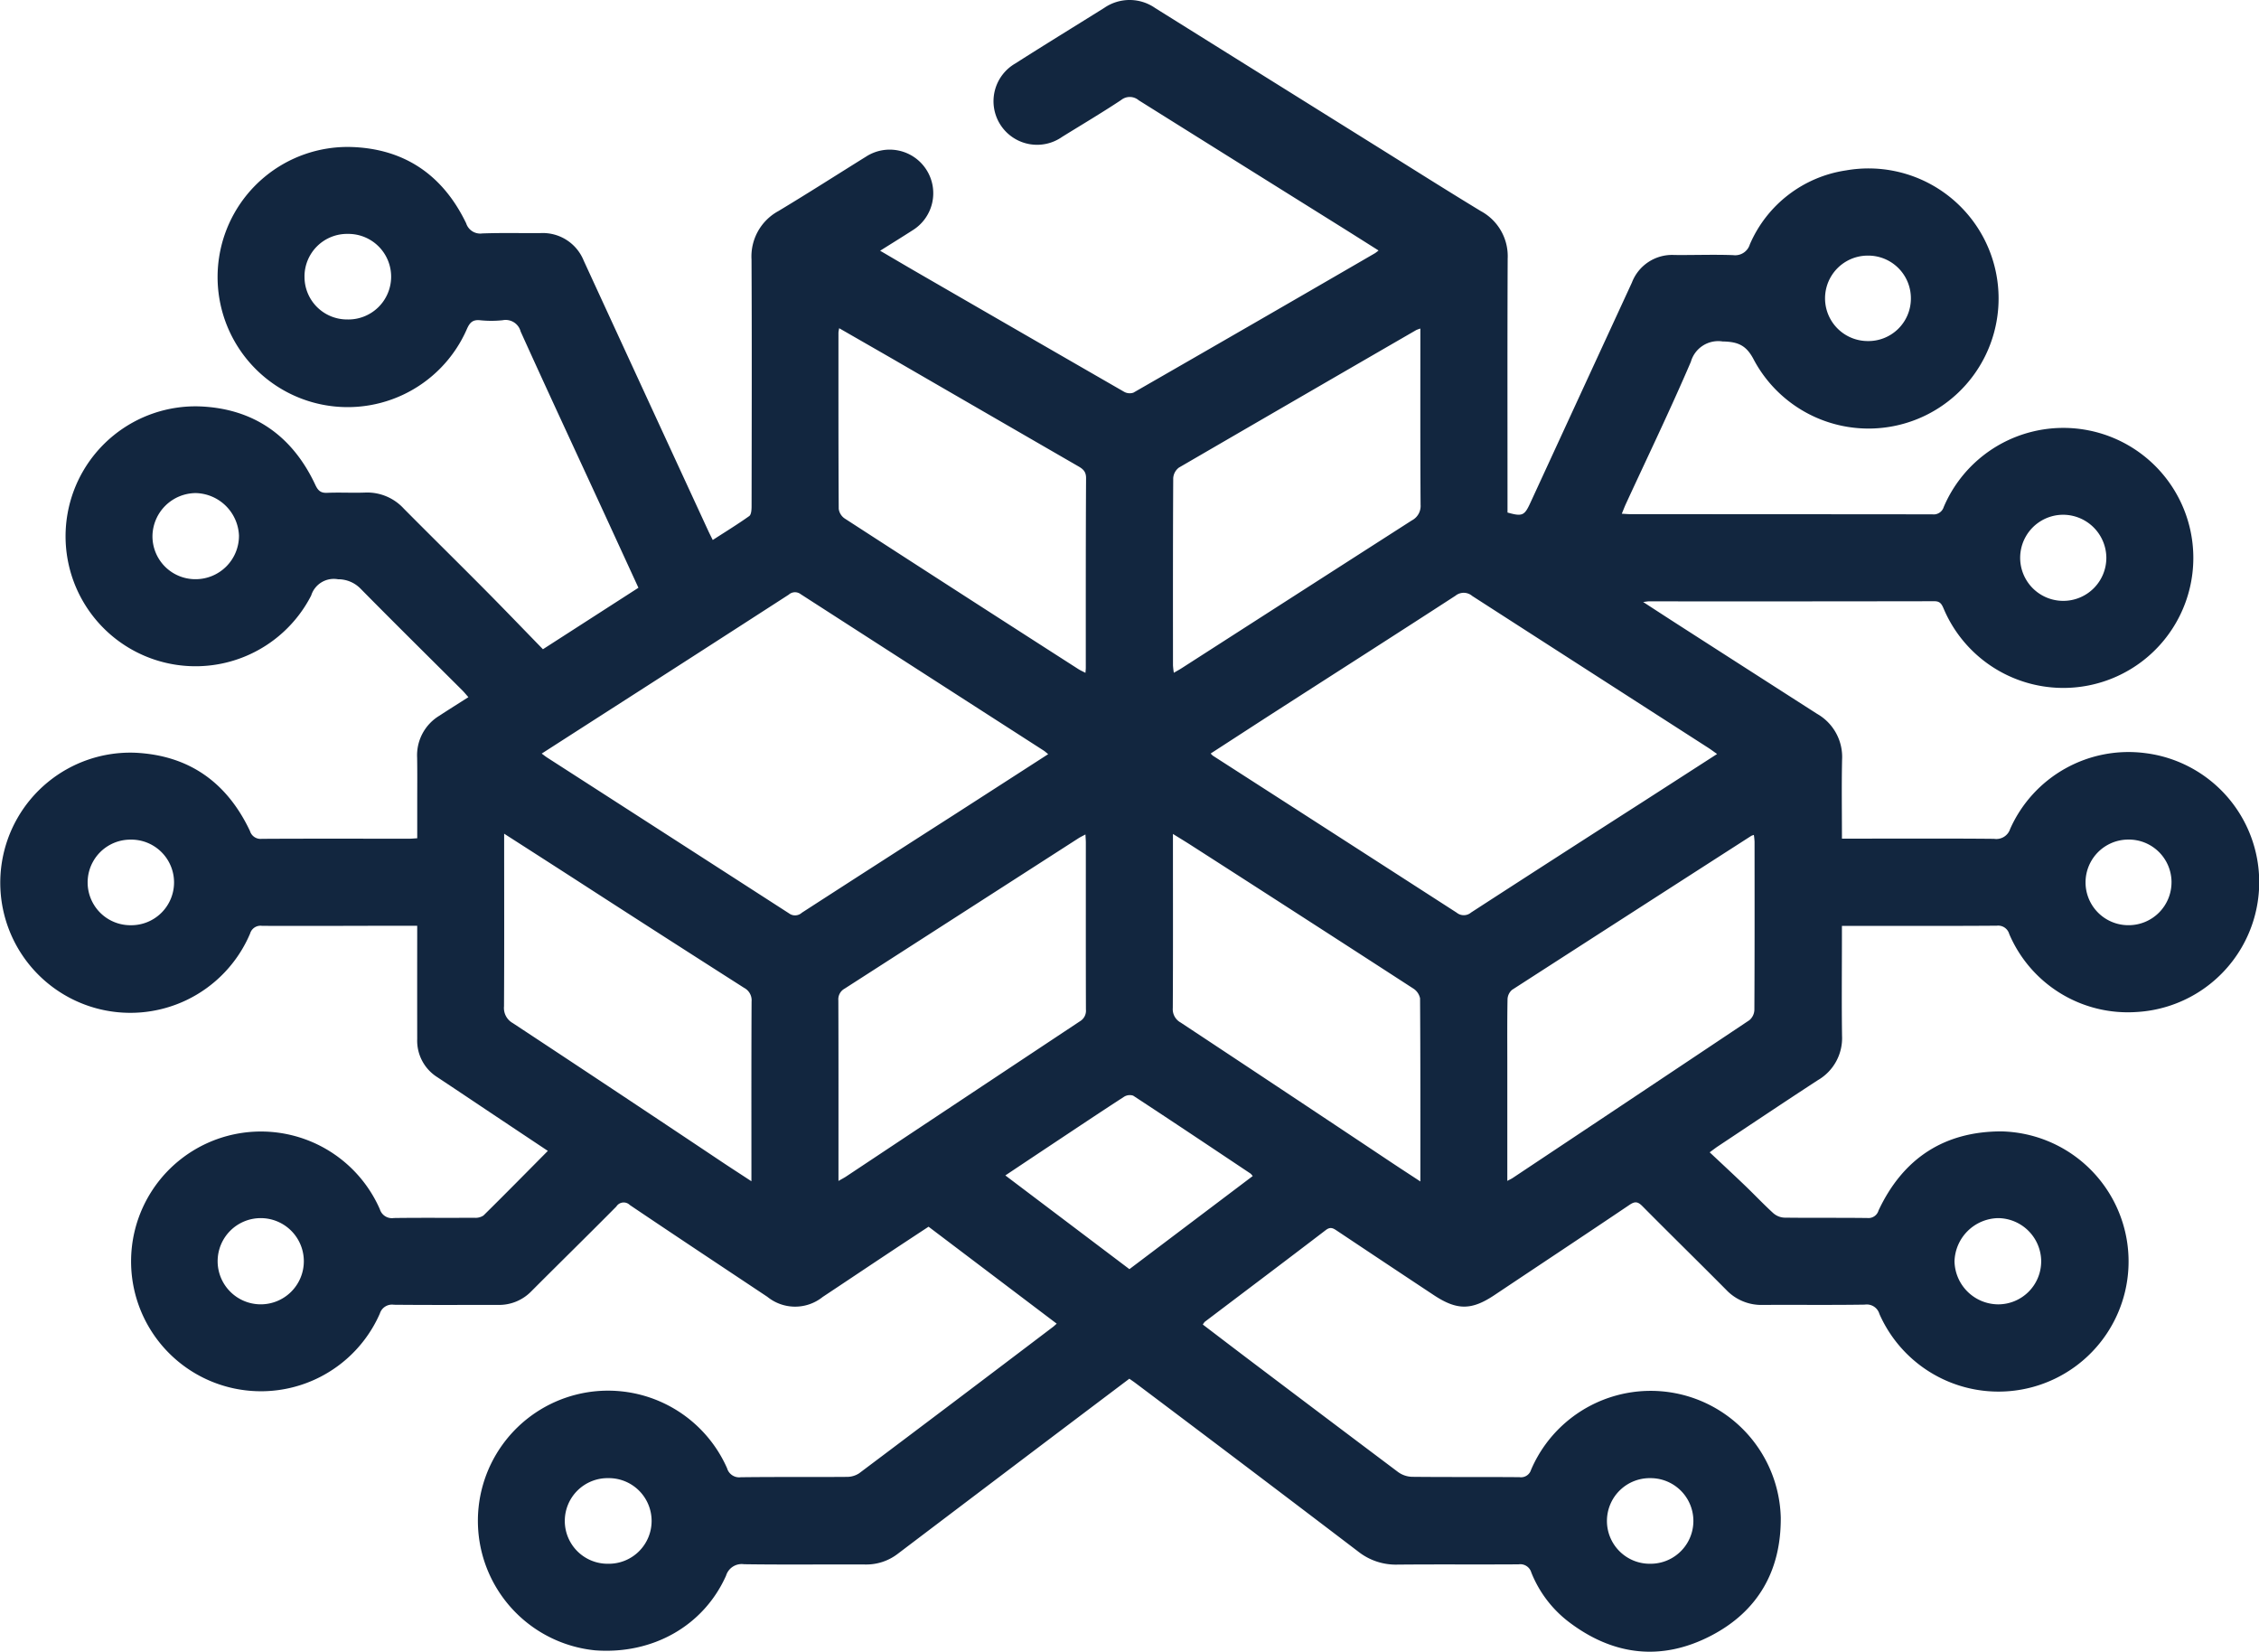 <svg xmlns="http://www.w3.org/2000/svg" width="264.433" height="193.32" viewBox="0 0 264.433 193.32"><g transform="translate(-13.524 -701.936)"><g transform="translate(13.524 701.935)"><path d="M154.325,856.965c1.966,1.5,3.921,2.991,5.885,4.475q8.48,6.409,16.979,12.793a2.929,2.929,0,0,0,1.613.552c4.2.045,8.4.006,12.6.043a1.223,1.223,0,0,0,1.338-.849,15.232,15.232,0,0,1,29.236,5.545c.055,6.25-2.674,11.017-8.184,13.869-5.795,3-11.458,2.322-16.659-1.647a13.625,13.625,0,0,1-4.355-5.754,1.345,1.345,0,0,0-1.491-.963c-4.728.033-9.456-.013-14.184.032a7.1,7.1,0,0,1-4.59-1.527q-13-9.9-26.065-19.716c-.222-.168-.454-.322-.726-.514q-4.8,3.62-9.55,7.206-8.776,6.632-17.544,13.276a6.041,6.041,0,0,1-3.831,1.261c-4.728-.022-9.457.038-14.184-.032a1.913,1.913,0,0,0-2.1,1.343c-2.633,5.877-8.578,9.231-15.308,8.738a15.234,15.234,0,1,1,15.428-21.318,1.477,1.477,0,0,0,1.613,1.057c4.128-.051,8.256-.009,12.384-.042a2.6,2.6,0,0,0,1.459-.417q11.375-8.543,22.706-17.144c.111-.084.209-.182.424-.371l-15-11.349c-1.668,1.1-3.338,2.193-5,3.3-2.467,1.637-4.925,3.288-7.394,4.922a5.157,5.157,0,0,1-6.478-.018c-5.37-3.573-10.747-7.135-16.095-10.741a1.018,1.018,0,0,0-1.58.174c-3.3,3.333-6.652,6.615-9.965,9.936a5.258,5.258,0,0,1-3.9,1.58c-4.058,0-8.116.021-12.173-.018a1.489,1.489,0,0,0-1.646,1.03,15.2,15.2,0,1,1,0-12.211,1.477,1.477,0,0,0,1.644,1.029c3.14-.043,6.281-.008,9.421-.028a1.668,1.668,0,0,0,1.065-.266c2.505-2.469,4.972-4.977,7.535-7.562-2.015-1.342-4-2.664-5.984-3.988-2.316-1.545-4.628-3.1-6.948-4.636a5.044,5.044,0,0,1-2.36-4.464q-.007-5.981,0-11.962v-1.3c-1.145,0-2.191,0-3.236,0-4.975.008-9.949.033-14.924.009a1.269,1.269,0,0,0-1.4.9,15.227,15.227,0,1,1-13.5-21.163c6.341.288,10.79,3.472,13.481,9.157a1.3,1.3,0,0,0,1.387.923c5.751-.034,11.5-.014,17.253-.014.273,0,.547-.03.942-.053,0-1.417,0-2.782,0-4.148,0-1.764.018-3.529-.012-5.293a5.405,5.405,0,0,1,2.6-4.9c1.088-.714,2.191-1.4,3.4-2.174-.262-.295-.47-.554-.7-.786-3.972-3.96-7.967-7.9-11.9-11.89a3.656,3.656,0,0,0-2.66-1.123,2.775,2.775,0,0,0-3.144,1.906,15.211,15.211,0,1,1-13.1-22.14c6.337.229,10.892,3.425,13.585,9.179.314.67.621.97,1.385.937,1.479-.063,2.965.025,4.445-.03a5.808,5.808,0,0,1,4.531,1.883c3.129,3.157,6.3,6.272,9.429,9.427,2.284,2.3,4.53,4.641,6.856,7.028l11.178-7.195c-1.5-3.257-2.962-6.45-4.433-9.641-3.125-6.779-6.28-13.545-9.353-20.348a1.816,1.816,0,0,0-2.113-1.323,12.717,12.717,0,0,1-2.642,0c-.859-.085-1.205.273-1.539,1.031a15.226,15.226,0,1,1-13.6-21.309c6.278.178,10.793,3.28,13.512,8.924a1.729,1.729,0,0,0,1.882,1.195c2.255-.084,4.515-.026,6.774-.038a5.162,5.162,0,0,1,5.109,3.226q7.29,15.834,14.595,31.661c.146.317.309.627.508,1.031,1.462-.945,2.9-1.826,4.27-2.8.242-.172.274-.745.275-1.132.015-9.633.041-19.267-.007-28.9a6.045,6.045,0,0,1,3.151-5.669c3.444-2.069,6.827-4.238,10.239-6.359a5.1,5.1,0,1,1,5.461,8.614c-1.207.776-2.428,1.531-3.795,2.391,1.551.907,2.96,1.741,4.378,2.56q12.079,6.983,24.17,13.943a1.336,1.336,0,0,0,1.1.107q14.161-8.13,28.284-16.324a4.639,4.639,0,0,0,.411-.317c-1.508-.95-2.957-1.87-4.412-2.78q-11.836-7.393-23.664-14.8a1.61,1.61,0,0,0-2.055-.03c-2.263,1.5-4.6,2.884-6.906,4.312a5.1,5.1,0,1,1-5.479-8.591c3.447-2.2,6.935-4.333,10.4-6.5a5.228,5.228,0,0,1,5.968.015q13.089,8.177,26.181,16.348c3.976,2.481,7.935,4.989,11.942,7.419a5.993,5.993,0,0,1,3.14,5.568c-.043,9.386-.019,18.772-.02,28.159v1.552c1.722.486,1.985.363,2.658-1.1q5.948-12.905,11.9-25.808a5.035,5.035,0,0,1,4.977-3.236c2.293.024,4.589-.068,6.878.017a1.793,1.793,0,0,0,1.956-1.262,14.585,14.585,0,0,1,11.248-8.654,15.223,15.223,0,1,1-10.742,22.239c-.89-1.764-1.858-2.185-3.7-2.219a3.329,3.329,0,0,0-3.711,2.379c-2.4,5.6-5.049,11.086-7.6,16.618-.159.344-.292.7-.485,1.167.43.021.763.052,1.1.052q17.625,0,35.249.018a1.226,1.226,0,0,0,1.332-.852,15.217,15.217,0,1,1-.035,11.822c-.219-.5-.421-.8-1.05-.8q-16.725.029-33.449.014c-.124,0-.248.028-.646.077,1.5.974,2.782,1.809,4.068,2.636q8.14,5.231,16.287,10.451a5.8,5.8,0,0,1,2.93,5.366c-.065,3.027-.016,6.056-.016,9.241h3.2c4.869,0,9.739-.024,14.607.024a1.7,1.7,0,0,0,1.883-1.16,15.167,15.167,0,0,1,15.837-8.869,15.221,15.221,0,0,1-1.075,30.3,15.089,15.089,0,0,1-14.871-9.135,1.345,1.345,0,0,0-1.459-.968c-5.575.039-11.15.021-16.725.021h-1.4v1.212c0,3.881-.042,7.764.014,11.644a5.689,5.689,0,0,1-2.827,5.2c-3.927,2.556-7.818,5.168-11.723,7.759-.23.153-.447.324-.944.687,1.419,1.333,2.777,2.589,4.112,3.87,1.119,1.074,2.185,2.205,3.331,3.25a2.112,2.112,0,0,0,1.276.526c3.245.043,6.492,0,9.738.043a1.229,1.229,0,0,0,1.311-.887c2.86-6.076,7.665-9.252,14.389-9.251a15.23,15.23,0,1,1-14.29,21.364,1.539,1.539,0,0,0-1.71-1.088c-3.986.061-7.974.011-11.961.035a5.658,5.658,0,0,1-4.256-1.761c-3.254-3.279-6.557-6.51-9.809-9.792-.515-.52-.85-.607-1.492-.175-5.26,3.547-10.551,7.047-15.826,10.572-2.682,1.792-4.379,1.812-7.1.013q-5.688-3.765-11.361-7.552c-.437-.292-.757-.472-1.286-.068-4.705,3.6-9.438,7.157-14.159,10.733A1.5,1.5,0,0,0,154.325,856.965Zm-77.39-66.827c.273.2.436.335.612.449q14.173,9.119,28.339,18.251a1.174,1.174,0,0,0,1.5-.074q8.919-5.763,17.863-11.49c3.641-2.341,7.278-4.689,10.972-7.069-.216-.173-.365-.317-.536-.427q-14.221-9.144-28.436-18.3a1.094,1.094,0,0,0-1.4.06q-10.916,7.052-21.857,14.066C81.661,787.1,79.328,788.6,76.934,790.138Zm78.309-.009a2.535,2.535,0,0,0,.256.255q14.272,9.178,28.536,18.37a1.317,1.317,0,0,0,1.689-.015q10.114-6.552,20.261-13.053c2.813-1.81,5.625-3.623,8.537-5.5-.4-.279-.7-.508-1.015-.712q-13.826-8.887-27.646-17.784a1.531,1.531,0,0,0-1.965-.029c-6.827,4.432-13.688,8.811-20.535,13.213C160.668,786.606,157.985,788.354,155.243,790.129Zm-43.486-49.778a4.259,4.259,0,0,0-.087.5c0,6.878-.01,13.756.032,20.634a1.618,1.618,0,0,0,.682,1.125q13.663,8.848,27.366,17.636c.242.156.51.27.835.44.021-.3.039-.435.039-.575,0-7.408-.01-14.815.032-22.223,0-.815-.423-1.1-.987-1.421q-10.89-6.288-21.773-12.59C115.894,742.725,113.885,741.575,111.757,740.351Zm68.03.039a4.263,4.263,0,0,0-.485.177q-13.9,8.036-27.781,16.1a1.675,1.675,0,0,0-.663,1.236c-.041,7.3-.032,14.6-.028,21.9a8.72,8.72,0,0,0,.1.876c.379-.221.654-.368.914-.536q13.471-8.655,26.95-17.3A1.906,1.906,0,0,0,179.814,761c-.044-6.524-.026-13.048-.027-19.572ZM72.539,799.513v.74c0,6.489.021,12.977-.017,19.466a2.023,2.023,0,0,0,1.029,1.962Q85.9,829.821,98.2,838.043c1.039.69,2.087,1.366,3.283,2.149v-1.354c0-6.559-.013-13.118.019-19.677a1.639,1.639,0,0,0-.867-1.6q-9.935-6.337-19.831-12.736C78.118,803.092,75.424,801.365,72.539,799.513Zm107.25,40.7c0-7.321.013-14.374-.036-21.426a1.778,1.778,0,0,0-.813-1.165q-12.993-8.418-26.023-16.779c-.636-.409-1.285-.8-2.091-1.3v1.224c0,6.383.019,12.767-.017,19.149a1.772,1.772,0,0,0,.921,1.7q12.252,8.1,24.47,16.243C177.331,838.614,178.471,839.353,179.789,840.217Zm10.178-.064c.329-.176.483-.243.622-.335q13.868-9.224,27.717-18.476a1.65,1.65,0,0,0,.581-1.2c.036-6.563.025-13.126.021-19.69a7.68,7.68,0,0,0-.081-.788,1.836,1.836,0,0,0-.3.105q-14.011,9-28.006,18.025a1.527,1.527,0,0,0-.529,1.108c-.047,2.54-.026,5.081-.026,7.621C189.966,831.006,189.966,835.484,189.966,840.153Zm-49.381-40.547c-.348.188-.595.3-.821.447q-13.686,8.8-27.373,17.6a1.427,1.427,0,0,0-.733,1.37c.024,6.276.015,12.552.015,18.829v2.308c.418-.241.662-.364.888-.514q13.683-9.089,27.371-18.169a1.438,1.438,0,0,0,.707-1.383c-.018-6.523-.009-13.046-.01-19.569C140.629,800.254,140.6,799.987,140.585,799.606Zm19.576,39.983a1.769,1.769,0,0,0-.253-.291c-4.571-3.051-9.139-6.107-13.736-9.119a1.263,1.263,0,0,0-1.085.138c-2.9,1.879-5.767,3.8-8.644,5.709-1.714,1.138-3.426,2.282-5.238,3.489l14.525,10.97Zm92.3,9.988a5.089,5.089,0,0,0-5.038-5.065,5.211,5.211,0,0,0-5.11,5.043A5.145,5.145,0,0,0,247.4,854.6,5.034,5.034,0,0,0,252.46,849.577Zm7.626-82.362a5.072,5.072,0,0,0-5.07-5.027,5.039,5.039,0,1,0,.042,10.078A5.037,5.037,0,0,0,260.087,767.215ZM39,849.544a5.05,5.05,0,0,0,5.03,5.054A5.045,5.045,0,1,0,39,849.544Zm10.17-115.269a4.98,4.98,0,0,0,5,5.051,5.008,5.008,0,1,0,.081-10.014A4.986,4.986,0,0,0,49.168,734.276Zm218.548,70.9a5,5,0,0,0-5.086-4.974,5.011,5.011,0,1,0,.065,10.022A5.02,5.02,0,0,0,267.716,805.177ZM36.392,769.726a5.079,5.079,0,0,0,5.106-5.1,5.192,5.192,0,0,0-5.048-4.979,5.1,5.1,0,0,0-5.079,5.026A5.019,5.019,0,0,0,36.392,769.726Zm-7.573,40.5a5.01,5.01,0,1,0-.054-10.018,5.009,5.009,0,1,0,.054,10.018Zm55.892,74.735a5.011,5.011,0,1,0,.016-10.021,5.011,5.011,0,1,0-.016,10.021Zm122.007,0a5.01,5.01,0,1,0,.039-10.02,5.011,5.011,0,1,0-.039,10.02ZM237.207,736.9a4.991,4.991,0,0,0-5-5.047,5,5,0,1,0-.094,10A4.973,4.973,0,0,0,237.207,736.9Z" transform="translate(-13.524 -701.935)" fill="#12263f"/></g></g></svg>